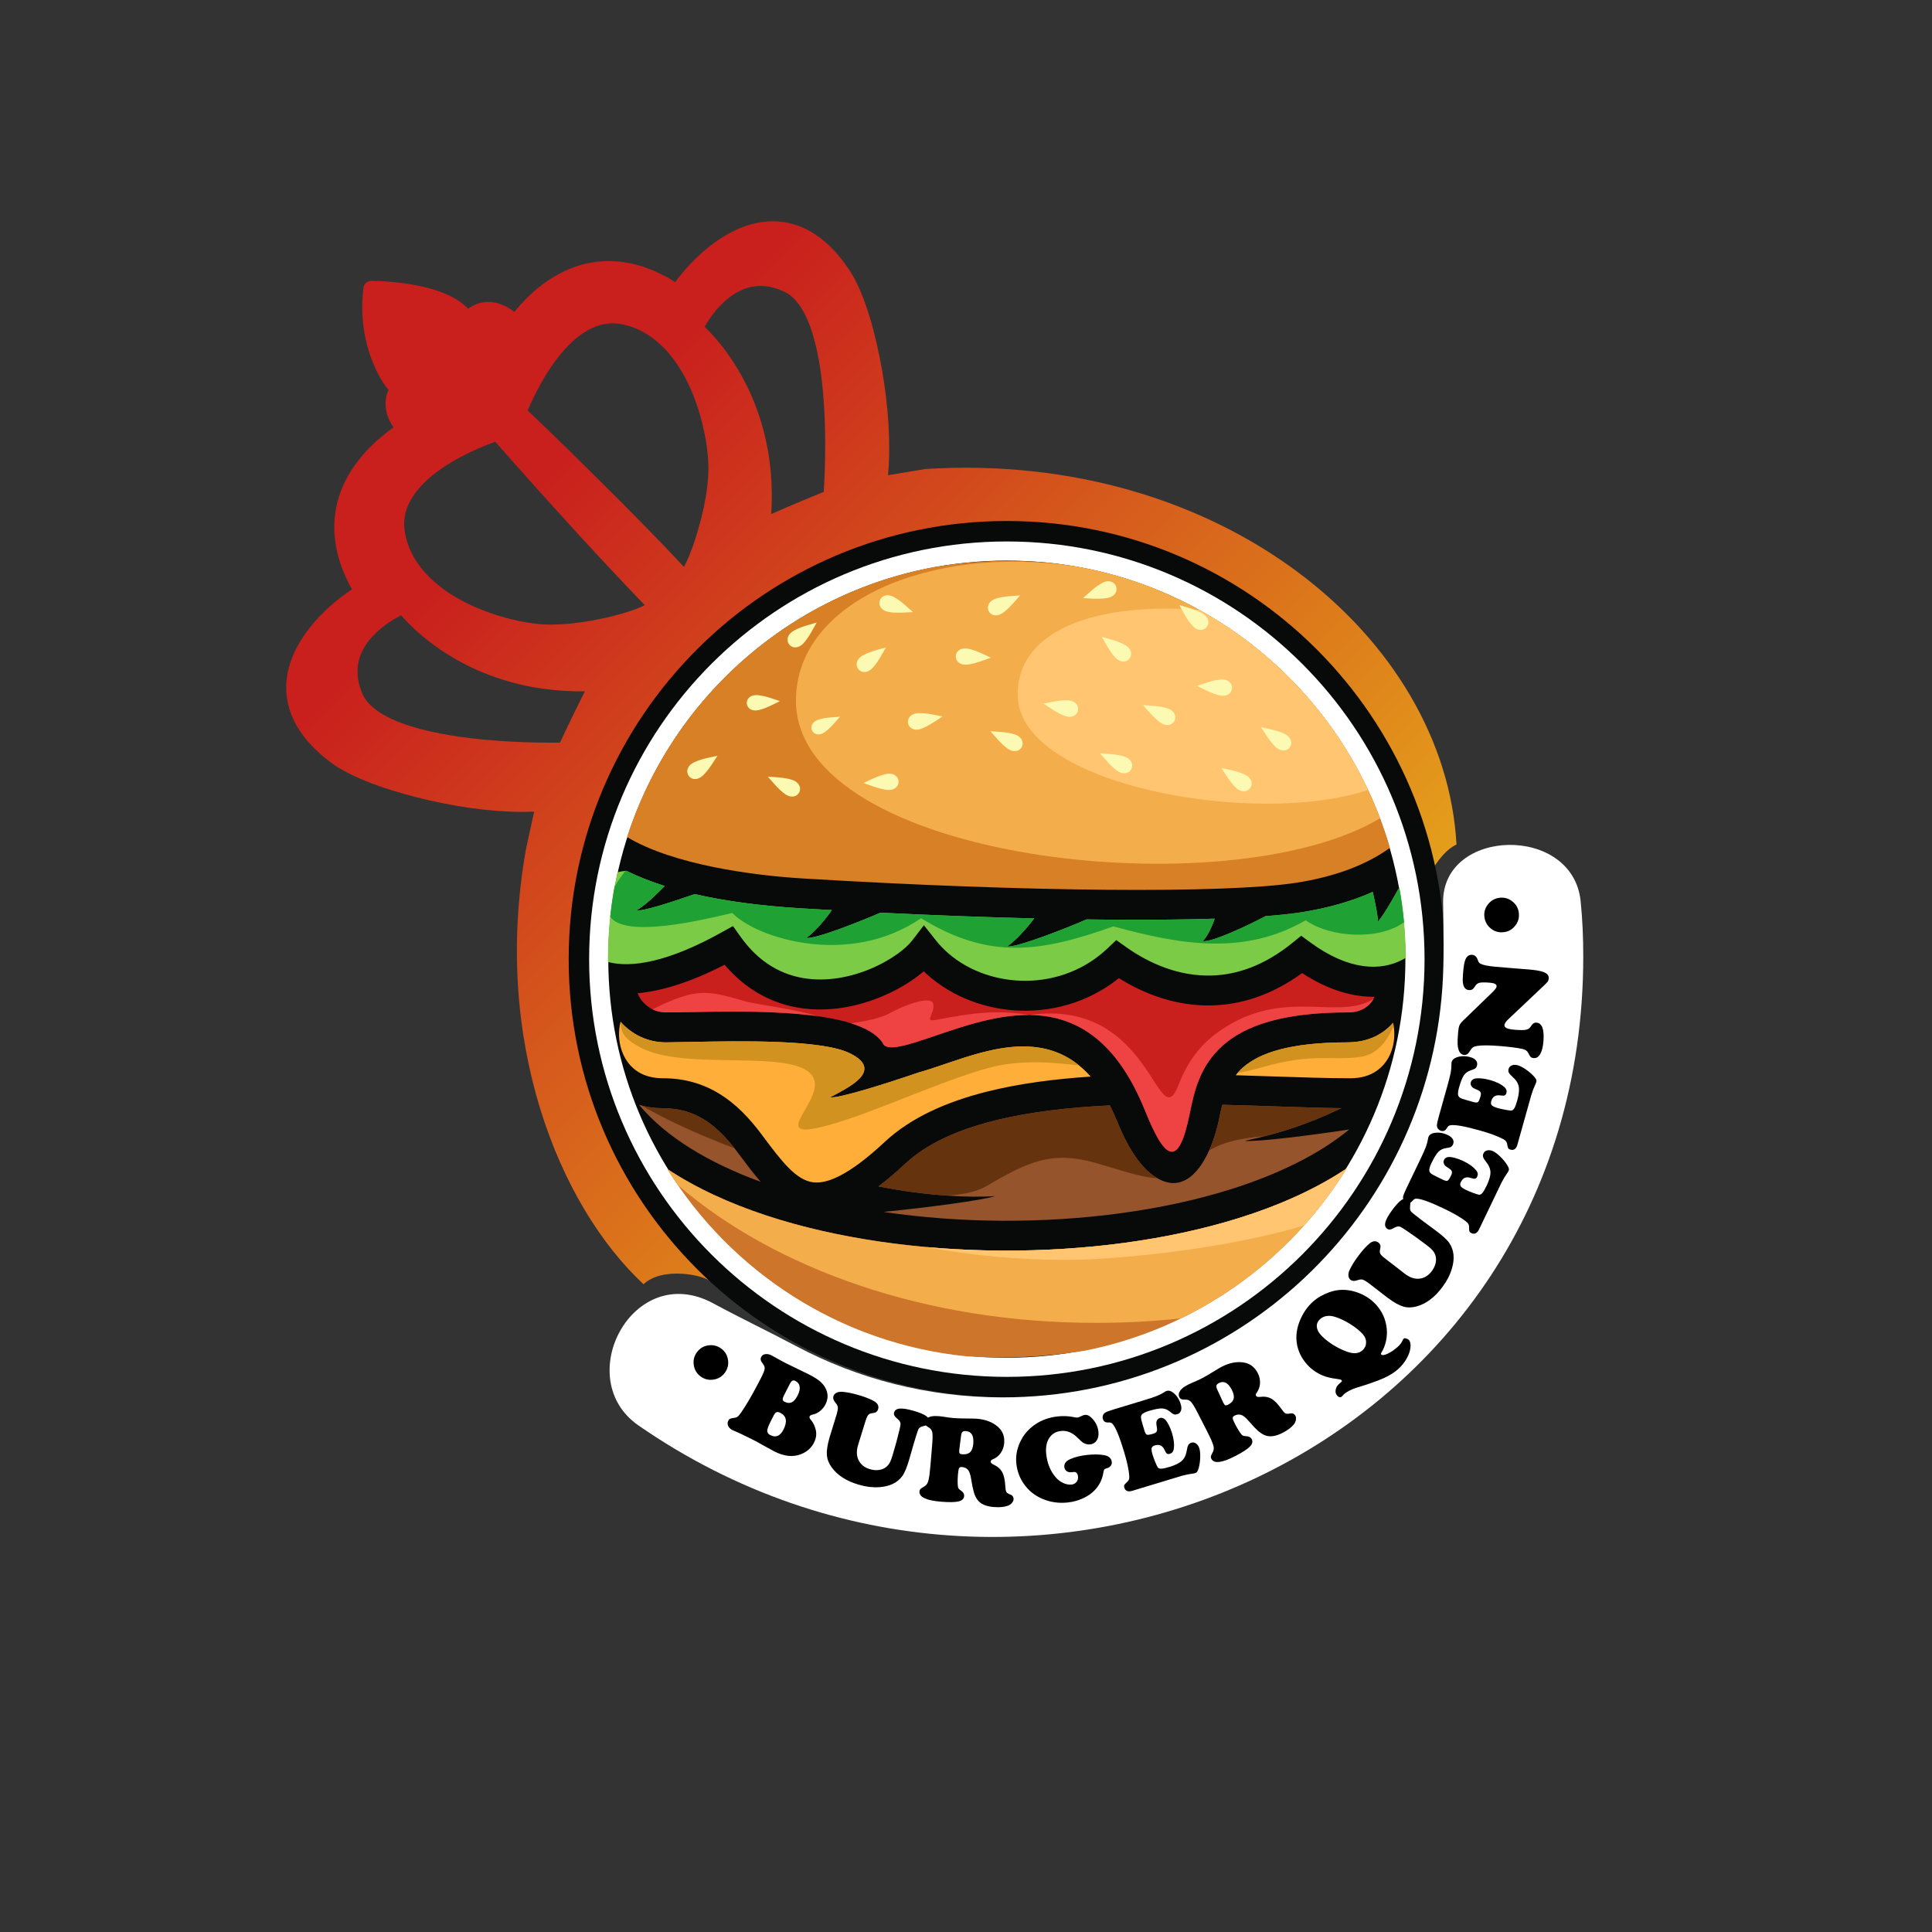 <?xml version="1.0" encoding="utf-8"?>
<!-- Generator: Adobe Illustrator 26.0.2, SVG Export Plug-In . SVG Version: 6.00 Build 0)  -->
<svg version="1.1" id="Layer_1" xmlns="http://www.w3.org/2000/svg" xmlns:xlink="http://www.w3.org/1999/xlink" x="0px" y="0px"
	 viewBox="0 0 3000 3000" style="enable-background:new 0 0 3000 3000;" xml:space="preserve">
<rect x="0" y="0" width="3000" height="3000" fill="#333333" stroke="none"/>
<style type="text/css">
	.st0{fill:url(#SVGID_1_);}
	.st1{fill:#080909;}
	.st2{fill-rule:evenodd;clip-rule:evenodd;fill:#FFFFFF;}
	.st3{fill:#7BCB46;}
	.st4{fill:#1FA134;}
	.st5{fill:#C91F1D;}
	.st6{fill:#EE4342;}
	.st7{fill:#FFAE39;}
	.st8{fill:#D29220;}
	.st9{fill:#CD752B;}
	.st10{fill:#F3AD4B;}
	.st11{fill:#FFC570;}
	.st12{fill:#95542C;}
	.st13{fill:#65330E;}
	.st14{fill:#D78026;}
	.st15{fill-rule:evenodd;clip-rule:evenodd;fill:#FCF9B2;}
</style>
<linearGradient id="SVGID_1_" gradientUnits="userSpaceOnUse" x1="1463.323" y1="2351.413" x2="693.131" y2="387.072" gradientTransform="matrix(0.916 -0.4 0.4 0.916 -217.618 424.063)">
	<stop  offset="0" style="stop-color:#F2DB19"/>
	<stop  offset="0" style="stop-color:#EBBD1A"/>
	<stop  offset="0.832" style="stop-color:#C91F1D"/>
</linearGradient>
<path class="st0" d="M1436.93,728.26l-0.03,0.03l-57.99,9.63c1.91-19.86,2.12-39.59,1.61-59.15c-0.77-27.91-3.47-55.54-7.51-82.95
	c-3.96-27.44-9.45-54.58-16.43-81.55c-3.45-13.49-7.43-26.92-12.13-40.28c-2.12-6.65-5.01-13.29-7.59-19.95
	c-1.2-3.33-2.92-6.67-4.4-10.01c-1.63-3.31-2.98-6.62-4.83-9.93l-5.74-10.02c-1.91-3.38-4.07-6.08-6.13-9.15l-6.25-8.93l-7.03-8.53
	c-4.45-5.84-10.02-11-15.19-16.38c-2.64-2.63-5.72-4.97-8.57-7.47l-4.37-3.65c-1.5-1.18-3.14-2.22-4.72-3.32
	c-12.4-9.09-27.03-16.09-42.51-19.79c-15.48-3.88-31.73-4.12-46.96-1.57c-15.34,2.48-29.65,7.75-42.82,14.35
	c-13.22,6.6-25.27,14.75-36.49,23.59c-11.16,8.91-21.47,18.61-31.01,28.9c-7.69,8.33-14.78,16.77-21.47,25.98l-3.87-2.42
	c-3.82-2.3-7.45-4.88-11.57-6.74c-8.11-3.94-16-8.35-24.71-11.22c-4.29-1.52-8.43-3.46-12.88-4.62L982,409.55
	c-2.19-0.63-4.51-0.99-6.8-1.31l-6.92-1.09l-6.89-1.06c-2.32-0.18-4.64-0.26-7.02-0.38l-7.02-0.33c-2.35-0.16-4.7-0.2-7.01,0.04
	l-14.13,0.96l-13.98,2.47c-4.65,0.8-9.09,2.39-13.7,3.58c-18.01,5.61-34.85,14.4-50.09,24.94c-15.33,10.51-28.76,23.15-40.94,36.59
	c-3,3.37-5.99,6.8-8.88,10.28c-2.72-2.07-5.61-4.09-8.64-5.91c-6.83-4.04-14.67-7.4-23.45-8.77c-8.72-1.49-18.31-0.5-26.72,2.73
	c-4.74,1.87-9.04,4.26-12.95,7.07c-10-10.57-21.69-17.09-32.99-22.2c-12.85-5.64-25.81-9.41-38.71-12.3
	c-12.9-2.89-25.81-4.9-38.7-6.32c-12.98-1.39-25.58-2.26-38.99-2.47l-0.74-0.02c-3.32-0.02-6.36,1.25-8.61,3.37
	c-2.28,2.14-3.73,5.11-3.86,8.48c-3.12,26.17-2.19,53.15,3.65,79.43c2.89,13.14,7.01,26.06,12.3,38.59
	c2.67,6.29,5.66,12.46,8.99,18.51c1.67,3,3.42,6.03,5.31,8.98c0.98,1.5,1.95,3.01,2.98,4.52l1.6,2.29c0.63,0.84,1.06,1.42,2.05,2.64
	l0.22,0.23c0.3,0.38,0.6,0.76,0.93,1.11c0.36,0.38,0.74,0.73,1.13,1.08c-0.67,1.45-1.31,2.94-1.84,4.48
	c-2.87,7.71-3.47,16.15-2.54,23.86c1.01,7.75,3.46,14.86,6.73,21.2c1.58,3.08,3.33,6,5.21,8.81c-5.13,3.67-10.19,7.55-15.1,11.57
	c-14.11,11.51-27.49,24.38-38.89,39.12c-11.48,14.66-21.29,31.04-27.87,48.85c-6.64,17.81-10.12,36.88-10.04,55.69
	c0.05,18.89,3.43,37.41,9.05,54.85c4.8,14.53,11.08,28.39,18.42,41.47c-9.46,6.15-18.21,12.83-26.88,20
	c-10.77,9.03-20.97,18.85-30.43,29.57c-9.38,10.75-18.13,22.34-25.39,35.22c-7.31,12.77-13.3,26.83-16.57,42.02
	c-3.35,15.1-3.91,31.37-0.81,47.06c3.01,15.67,9.31,30.5,17.65,43.46c8.22,13.07,18.35,24.36,29.13,34.42
	c2.67,2.55,5.47,4.88,8.23,7.34c2.85,2.27,5.65,4.6,8.53,6.84c2.97,2.16,5.63,4.28,8.88,6.51c3.22,2.25,6.48,4.25,9.71,6.17
	c12.93,7.66,25.94,13.47,39.03,18.83c13.08,5.36,26.27,10.02,39.59,14.17c26.58,8.3,53.44,15.08,80.62,20.5
	c13.56,2.71,27.25,5.09,40.97,7.15c13.76,1.92,27.61,3.42,41.48,4.53c19.56,1.48,39.25,2.28,59.16,1.32l-12.56,57.46l0,0.06
	c-53.35,297.74,51.13,554.22,182.42,676.36c29.57-28.17,95-13.77,102.92-4.59c4.45,5.16-39.75-44.24-39.36-43.99
	c-55.48-188.42-129.93-584.17-127.1-589.31c0.11-0.19,0.42-0.78,0.42-0.78c14.6-25.91,30.57-51.89,46.86-77.23
	c16.38-25.37,33.39-50.3,51.02-74.75c17.51-24.52,35.94-48.29,54.86-71.54c18.92-23.31,38.97-45.48,59.4-67.06l0.41-0.44
	c0.23-0.22,0.44-0.47,0.62-0.69c2.91-3.34,4.76-7.29,5.48-11.38c4.47-0.57,8.78-2.43,12.45-5.55l0.38-0.36
	c22.6-19.34,45.73-38.23,69.96-55.96c24.14-17.76,48.84-34.99,74.18-51.24c25.32-16.39,51.08-32.14,77.24-47.23
	c7.54-4.34,15.16-8.64,22.78-12.89l0.03-0.03c18.79-10.46,37.73-20.52,56.68-29.98c0,0,92.28,11.73,92.5,11.71
	c372.57-40,577.04,339.18,650.73,512.46c4.09-9.78,9.52-19.11,15.19-27.59c8.64-12.91,20-27.57,34.7-34.38
	C2243.8,989.01,1896.51,699.49,1436.93,728.26z M869.53,1153.11l-0.65,0.01l-8.03,0.07l-16.17-0.04
	c-10.75-0.07-21.52-0.34-32.29-0.73c-21.56-0.8-43.05-2.16-64.43-4.29c-21.41-2.1-42.68-4.99-63.64-9
	c-20.9-4.01-41.53-9.15-61.06-16.39c-19.29-7.34-38.06-16.88-50.75-30.65c-3.1-3.41-5.88-7.07-7.95-10.97
	c-1.93-3.63-3.77-8.62-5.3-13.18c-3.04-9.31-4.5-18.94-4.04-28.41c0.46-9.46,2.67-18.81,6.85-27.53
	c4.18-8.72,9.82-16.95,16.77-24.25c6.84-7.42,14.78-14.02,23.25-19.94c4.23-2.93,8.63-5.69,13.16-8.25c2.43-1.4,4.96-2.74,7.47-4
	c0.17,0.06,0.31,0.15,0.48,0.16c3.23,3.84,6.5,7.32,9.88,10.85c5.15,5.23,10.44,10.22,15.88,15.12
	c10.88,9.64,22.38,18.58,34.44,26.78c24.07,16.34,50.06,29.92,77.41,40.09c13.66,5.1,27.59,9.55,41.79,12.99
	c7.03,1.92,14.23,3.19,21.36,4.74c7.2,1.21,14.36,2.62,21.59,3.47c20.77,2.76,41.69,4,62.61,3.75
	C894.81,1099.93,882.04,1126.32,869.53,1153.11z M997.75,941.43c-4.37,2.02-9.17,3.95-14.1,5.67c-19.79,7-41.13,12.11-62.5,16.13
	c-21.37,4.03-43.14,6.4-64.57,6.68c-10.78,0.07-20.97-0.7-31.67-2.3c-10.65-1.54-21.28-3.66-31.75-6.24
	c-21-5.24-41.61-12.33-61.19-21.38c-19.61-9.02-38.19-20.17-54.37-33.86c-16.21-13.6-30.01-29.91-38.97-48.56
	c-4.57-9.3-7.73-19.21-9.63-29.37c-1.88-9.9-1.95-19.75,0.16-29.44c4.11-19.39,16.59-36.91,31.92-51.45
	c15.42-14.62,33.75-26.57,52.93-36.97c9.58-5.15,19.45-9.93,29.51-14.28c5.03-2.14,10.09-4.26,15.2-6.2l7.66-2.86l2.81-0.99
	l2.22,2.54l5.51,6.32l11.11,12.56l22.27,25.08c14.78,16.76,29.79,33.36,44.8,49.9l45.09,49.69c15.13,16.49,30.4,32.84,45.67,49.19
	c15.27,16.35,30.58,32.68,46.22,48.9c3.02,3.16,6.1,6.31,9.24,9.47C1000.19,940.29,998.98,940.88,997.75,941.43z M1099.7,738.77
	c-1.28,21.41-5.08,42.99-10.35,64.08c-2.65,10.53-5.58,20.99-8.81,31.3c-3.24,10.31-6.95,20.41-10.87,30.05
	c-1.99,4.79-4.12,9.43-6.32,13.71c-0.45,0.87-0.9,1.67-1.35,2.43c-2.75-2.98-5.46-5.93-8.18-8.82
	c-15.44-16.41-30.92-32.57-46.6-48.54c-15.68-15.97-31.31-31.99-47.13-47.82l-47.61-47.27c-15.86-15.75-31.75-31.52-47.9-46.99
	l-24.11-23.34l-12.13-11.6l-6.04-5.77l-2.92-2.76l1.41-3.36l3.32-7.53c2.25-4.98,4.64-9.93,7.12-14.85
	c4.95-9.78,10.29-19.37,15.94-28.7c11.43-18.57,24.42-36.25,39.88-50.89c15.37-14.57,33.59-26.04,53.2-29.07
	c9.78-1.6,19.61-1.05,29.41,1.29c10.05,2.43,19.78,6.11,28.82,11.09c18.19,9.92,33.75,24.52,46.57,41.36
	c12.85,16.87,23.04,36.02,31.06,56.01c8.04,20.02,14.1,40.97,18.27,62.2c2.06,10.62,3.66,21.33,4.64,32.03
	C1100.05,717.79,1100.31,728.01,1099.7,738.77z M1281.26,706.58c-0.13,10.8-0.43,21.55-0.87,32.31l-0.78,16.15l-0.5,8.01l-0.05,0.71
	c0.03-0.03,0.12-0.05,0.17-0.05c-0.09,0.08-0.12,0.22-0.18,0.33l0.01-0.28c-27.43,11.11-54.44,22.54-81.48,34.53
	c-0.04,0.25-0.04,0.54-0.05,0.76c-0.25-0.15-0.44-0.3-0.7-0.45c0.26-0.08,0.52-0.21,0.75-0.32c1.32-20.84,1.16-41.83-0.53-62.71
	c-0.52-7.28-1.57-14.54-2.37-21.77c-1.2-7.18-2.11-14.42-3.68-21.59c-2.68-14.32-6.45-28.45-10.85-42.37
	c-8.8-27.79-21.03-54.48-36.16-79.34c-7.56-12.43-15.94-24.37-25.01-35.77c-4.59-5.64-9.33-11.21-14.3-16.55
	c-3.43-3.71-6.82-7.19-10.6-10.68c1.41-2.54,2.94-5.13,4.48-7.52c2.8-4.4,5.77-8.62,8.93-12.75c6.32-8.15,13.33-15.73,21.07-22.19
	c7.66-6.55,16.16-11.79,25.04-15.52c8.94-3.73,18.41-5.48,27.88-5.48c9.47,0.01,19,2,28.17,5.48c4.48,1.78,9.36,3.8,12.9,5.98
	c3.79,2.22,7.27,5.21,10.55,8.46c13.12,13.36,21.7,32.6,28.02,52.26c6.26,19.82,10.39,40.71,13.32,61.79
	c2.93,21.14,4.72,42.52,5.76,64C1281.3,663.49,1281.55,685.06,1281.26,706.58z"/>
<path class="st1" d="M883.04,1489.39c0-375.76,304.62-680.38,680.38-680.38c375.76,0,680.38,304.62,680.38,680.38
	c0,375.76-304.62,680.38-680.38,680.38C1187.66,2169.77,883.04,1865.15,883.04,1489.39"/>
<path class="st2" d="M914.81,1489.39c0-358.21,290.4-648.61,648.61-648.61c358.21,0,648.61,290.4,648.61,648.61
	S1921.63,2138,1563.42,2138C1205.21,2138,914.81,1847.6,914.81,1489.39"/>
<path class="st1" d="M1563.42,870.51c-341.8,0-618.88,277.08-618.88,618.88c0,341.8,277.08,618.88,618.88,618.88
	c341.8,0,618.88-277.08,618.88-618.88C2182.3,1147.59,1905.22,870.51,1563.42,870.51"/>
<path class="st3" d="M972.45,1352.13c-4.74,0.42-9.27,1.19-13.6,2.25c-9.71,43.57-14.87,88.85-14.87,135.35
	c0,1.34,0.04,2.68,0.05,4.02c36.26,9.72,93.53,0.18,175.99-45.68l18.11-10.07l12.07,16.89c10.88,15.22,22.66,27.35,35,36.83
	c34.31,26.36,73.84,32.46,110.69,27.83c38.1-4.78,73.24-20.79,97.41-38.07c10.24-7.32,18.18-14.64,23.16-21.12l18.16-23.65
	l18.46,23.29c2.72,3.44,5.55,6.7,8.45,9.77c29.24,30.93,71.48,49.42,116.06,52.69c44.78,3.28,91.66-8.84,129.87-39.16
	c4.19-3.33,8.24-6.83,12.11-10.49l13.79-13.04l15.56,11.04c36.33,25.76,82.13,45.31,131.93,44.02
	c39.61-1.02,82.34-15.37,125.72-50.52l13.94-11.29l14.42,10.57c59.71,43.73,109.57,44.77,143.74,26.14c1.41-0.77,2.8-1.58,4.17-2.41
	c-0.14-37.35-3.59-73.92-10.06-109.43c-11.29,20.79-25.6,44.98-33.23,53.31c0.5-7.14-4.05-28.94-8.02-46.25
	c-32.12,14.39-69.67,25.33-112.63,31.91c-14.56,2.23-32.58,4.13-53.71,5.71c-26.28,13.97-83.03,40.91-97.74,38.82
	c6.99-6.74,13.96-20.95,18.65-34.86c-48.29,1.52-105.07,2.02-168.53,1.47c-9.96-0.09-20.09-0.19-30.38-0.33
	c-28.65,12.58-108.4,44.11-123.21,41.86c12.31-8.14,29.74-27.17,41.84-43.41c-74.07-1.8-154.32-4.76-238.59-8.92
	c-31.86,13.85-101.24,41.31-115.2,39.21c11.87-8.11,28.3-27.01,39.63-43.19c-16.02-0.9-32.16-1.84-48.4-2.82
	c-63.61-3.85-118.22-11.43-164.47-22.05c-37.43,13.07-81.32,27.02-90.89,25.49c13.04-7.21,29.65-23.19,44.25-38.09
	C1009.82,1368.69,989.94,1360.79,972.45,1352.13"/>
<path class="st4" d="M972.45,1352.13l-1.36,0.13c-7.03,9.03-12.55,17.16-16.8,24.53c-2.83,15.38-5.1,30.96-6.78,46.72
	c23.35,33.02,136.72,6.69,189.6-5.85c36.76,38.44,180.15,85.36,293.16,8.14c106.09,65.14,185.31,52.95,298.6,12.67
	c102.55,28.01,202.45,46.16,298.59-9.5c38.12,27.28,114.77,31.32,152.73,3c-1.69-18.27-4.15-36.31-7.39-54.09
	c-11.29,20.79-25.6,44.98-33.23,53.31c0.5-7.14-4.05-28.94-8.02-46.25c-32.12,14.39-69.67,25.33-112.63,31.9
	c-14.56,2.23-32.58,4.13-53.71,5.71c-26.28,13.97-83.03,40.91-97.74,38.82c6.99-6.74,13.96-20.95,18.65-34.86
	c-48.29,1.52-105.07,2.02-168.53,1.47c-9.96-0.09-20.09-0.19-30.38-0.33c-28.65,12.58-108.4,44.11-123.21,41.86
	c12.31-8.14,29.74-27.17,41.84-43.41c-74.07-1.8-154.32-4.76-238.59-8.92c-31.86,13.85-101.24,41.31-115.2,39.21
	c11.87-8.11,28.3-27.01,39.63-43.19c-16.02-0.9-32.16-1.84-48.4-2.82c-63.61-3.85-118.22-11.43-164.47-22.05
	c-37.43,13.07-81.32,27.02-90.89,25.49c13.04-7.21,29.65-23.19,44.25-38.09C1009.82,1368.69,989.94,1360.79,972.45,1352.13"/>
<path class="st5" d="M990.14,1542.33c2.38,6.02,5.98,11.43,10.48,15.94c8.51,8.5,20.27,13.77,33.2,13.77c14.51,0,25.4-0.22,38-0.46
	c94.09-1.86,261.03-5.16,297.89,46.49l1.64,2.73c6.67,12.77,40.58,1.24,82.97-13.17c103.14-35.07,243.22-82.69,323.72,117.08
	c30.18,74.89,51.55,92.69,69.35,4.64c7.26-35.98,16.03-74.72,51.78-106.27c34.07-30.07,91.44-51.03,193.84-51.03
	c2.52,0,0.37,0.1,1.85,0.06c15.13-0.42,26.23-6.15,33.41-14.54c2.53-2.95,4.62-6.26,6.29-9.81c-33.62,0.52-71.7-10.08-112.64-36.74
	c-47.59,34.55-95.11,49.02-139.96,50.18c-54.19,1.4-103.78-16.77-144.58-42.34l-1,0.8c-47.91,38.01-106.38,53.23-162.04,49.16
	c-52.66-3.86-103.08-25.04-140-60.58c-4.33,3.73-9.06,7.44-14.13,11.07c-29.48,21.09-72.31,40.6-118.67,46.43
	c-47.62,5.97-99.08-2.21-144.5-37.1c-11.13-8.55-21.85-18.69-31.99-30.61C1071.95,1525.47,1027.13,1538.92,990.14,1542.33"/>
<path class="st6" d="M1013.25,1567.29c6.22,3.05,13.21,4.76,20.57,4.76c14.51,0,25.4-0.22,38-0.46
	c54.33-1.07,132.95-2.63,196.79,6.2c-33.35-11.1-91.95-17.33-113.38-23.49c-36.19-10.41-60.17-18.09-94.1-7.24
	C1041.64,1553.28,1024.4,1561.46,1013.25,1567.29 M1599.35,1576.09c67.02,0.99,132.61,34.27,178.69,148.61
	c30.18,74.89,51.55,92.69,69.35,4.64c7.26-35.98,16.03-74.72,51.78-106.27c34.07-30.07,91.44-51.03,193.84-51.03
	c2.52,0,0.37,0.1,1.85,0.06c15.13-0.42,26.23-6.15,33.41-14.54c1.73-2.02,3.26-4.21,4.59-6.54
	c-53.22,33.57-133.37-15.2-227.49,42.37c-32.56,19.92-57.26,44.9-75.02,90.5c-33.45,85.92-39.61-134.75-231.68-107.91
	c-52.77-8.19-87.34-3.33-145.3,7.71c-19,3.62-2.26-8.6-4.07-23.98c-1.81-15.38-44.79,0.9-68.76,14.03
	c-14.39,7.87-40.49,12.65-59.08,15.21c22.01,6.91,39.12,16.33,48.26,29.12l1.64,2.73c6.67,12.77,40.58,1.24,82.97-13.17
	c44.11-15,94.98-32.28,145.05-31.53L1599.35,1576.09z"/>
<path class="st7" d="M963.57,1586.56c-1.73,6.92-2.51,14.14-2.32,21.36c0.29,11.43,3.04,22.79,8.25,32.85
	c4.97,9.59,12.2,17.91,21.66,23.78c9.82,6.09,22.43,9.74,37.9,9.74c34.18,0,62.89,8.67,88.31,24.31
	c24.56,15.11,45.49,36.51,65.06,62.7l2.14,2.86c28.23,37.79,51.42,68.84,78.61,71.78c11.29,1.22,24.75-1.83,41.51-10.51
	c19.2-9.94,41.87-26.86,69.27-52.4c40.23-37.49,95.49-62.14,158.84-78.02c49.57-12.43,104.37-19.53,160.81-23.3
	c-65.51-74.12-155.03-43.69-224.4-20.11c-15.35,5.22-29.95,10.18-43.63,14.02c-47.5,16.33-123.44,40.37-136.51,38.29
	c24.27-13.41,86.37-40.49,30.69-68.31c-43.44-21.71-171.29-19.19-247.06-17.69c-17.6,0.34-32.99,0.65-38.91,0.65
	C1006.78,1618.58,981.29,1606.79,963.57,1586.56 M1918.77,1669.62c21.48,0.6,42.22,1.3,62.24,1.98c41.6,1.4,80.02,2.69,116.21,2.69
	c16.38,0,29.6-4.16,39.74-11c9.25-6.25,16.19-14.77,20.82-24.42c4.87-10.15,7.3-21.59,7.3-33.08c0-5.93-0.65-11.85-1.95-17.59
	c-15.21,17.52-37.59,29.43-66.98,30.24c-3.12,0.08-2.27,0.12-3.12,0.12c-89.36,0-136.95,16.11-163.13,39.21
	C1925.69,1661.49,1922.01,1665.45,1918.77,1669.62z"/>
<path class="st8" d="M963.71,1586.71c-0.16,21.45,11.97,29.13,29.59,39.11c69.64,39.43,245.07-0.13,269.64,47.45
	c20.32,39.35-96.26,114.73,57.86,63.17c65.54-21.92,180.16-73.9,237.17-83.21c38.54-6.3,77.54-3.77,117.72,1.22
	c-63.28-51.49-143.24-24.33-206.47-2.83c-15.35,5.22-29.95,10.18-43.63,14.02c-47.5,16.33-123.44,40.37-136.51,38.29
	c26.02-14.38,87.24-43.15,28.13-69.52c-45.71-20.4-170.17-17.95-244.49-16.48c-17.6,0.34-32.99,0.65-38.91,0.65
	C1006.85,1618.58,981.42,1606.85,963.71,1586.71 M2164.03,1592.88c-0.26-1.57-0.56-3.13-0.91-4.67
	c-15.21,17.52-37.59,29.43-66.98,30.24c-3.12,0.08-2.27,0.12-3.12,0.12c-89.36,0-136.95,16.11-163.13,39.21
	c-3.02,2.67-5.77,5.46-8.28,8.38c12.35-2.22,24.88-5.09,37.59-8.73c80.53-23.07,107.68-9.95,153.37-16.29
	C2140.91,1637.22,2156.37,1611.69,2164.03,1592.88z"/>
<path class="st9" d="M2091.02,1814.44c-47.22,31.59-104.28,57.27-167.62,77.06c-109.76,34.29-238.95,51.1-367.68,50.43
	c-128.84-0.67-257.34-18.84-365.59-54.48c-57.78-19.03-109.99-43.09-153.8-72.22c98.81,159.67,268.1,271.11,464.47,290.83
	c59.21,4.27,120.52,1.27,182.84-8.56C1855.63,2063.66,2002.06,1958.68,2091.02,1814.44"/>
<path class="st10" d="M2091.02,1814.44c-47.22,31.59-104.28,57.27-167.62,77.06c-109.76,34.29-238.95,51.1-367.68,50.43
	c-128.84-0.67-257.34-18.84-365.59-54.48c-57.78-19.03-109.99-43.09-153.8-72.21c5.26,8.49,10.71,16.85,16.36,25.06
	c151.12,130.24,385.09,213.83,647.74,213.83c41.05,0,86.83-1.8,133.58-7.02C1940.19,1995.45,2029.4,1914.36,2091.02,1814.44"/>
<path class="st11" d="M2091.02,1814.44c-47.22,31.59-104.28,57.27-167.62,77.06c-109.76,34.29-238.95,51.1-367.68,50.43
	c-39.34-0.2-78.65-2.04-117.36-5.51c69.64,13,142.94,19.98,218.64,19.98c64.23,0,234.51-13.75,367.86-53.42
	C2049.44,1875.55,2071.6,1845.93,2091.02,1814.44"/>
<path class="st12" d="M2133.38,1716.34l0.67-0.79l-0.84,0.25L2133.38,1716.34z M1371.72,1881.85
	c59.67,8.82,121.88,13.4,184.19,13.73c123.98,0.65,248.26-15.49,353.68-48.42c73.75-23.04,137.95-54.18,185.56-93.34
	c-56.28,8.74-144.42,19.73-162.09,17.66c52.18-11.08,97.13-25.43,149.76-50.73c-29.63-0.32-65.19-1.51-103.26-2.79
	c-26.31-0.89-53.85-1.82-81.6-2.49c-2,7.67-3.6,15.39-5.13,22.97c-10.7,52.92-47.24,133.42-107.91,82.35
	c-18.07-15.21-35.49-42.91-49.96-78.81c-3.69-9.15-7.56-17.62-11.57-25.5c-63.12,3.05-124.72,9.95-179.3,23.63
	c-56.21,14.09-104.55,35.31-138.48,66.94c-14.84,13.84-28.64,25.5-41.54,35.21c74.3,14.83,145.18,17.97,181.16,14.93
	C1527.2,1863.76,1435.43,1875.53,1371.72,1881.85z M992.26,1715.52c42.02,50.33,108.48,90.23,188.91,119.59
	c-11.22-12.82-22.18-27.51-33.85-43.13l-2.14-2.86c-16.23-21.72-33.1-39.17-52.15-50.89c-18.2-11.2-38.97-17.4-63.96-17.4
	C1015.69,1720.82,1003.41,1718.94,992.26,1715.52z"/>
<path class="st13" d="M2133.38,1716.34l0.67-0.79l-0.84,0.25L2133.38,1716.34z M1877.46,1786.62c23.33-14.6,53.74-19.66,87.12-22.5
	c39.54-10.12,76.47-23.3,118.23-43.38c-29.63-0.32-65.19-1.51-103.26-2.79c-26.31-0.89-53.85-1.82-81.6-2.49
	c-2,7.67-3.6,15.39-5.13,22.97C1889.79,1753.48,1884.65,1770.77,1877.46,1786.62z M1468.74,1856.39
	c26.14-1.08,47.93-5.73,63.41-14.85c66.05-38.91,102.24-54.29,167.39-36.19c36.13,10.03,69.19,22.57,97.65,24.19
	c-3.98-2.33-8.07-5.22-12.28-8.76c-18.07-15.21-35.49-42.91-49.96-78.81c-3.69-9.15-7.56-17.62-11.57-25.5
	c-63.12,3.05-124.72,9.95-179.3,23.63c-56.21,14.09-104.55,35.31-138.48,66.94c-14.84,13.84-28.64,25.5-41.54,35.21
	C1401.11,1849.64,1437.3,1854.13,1468.74,1856.39z M1140.6,1783.14c-14.84-18.95-30.31-34.28-47.58-44.91
	c-18.2-11.2-38.97-17.4-63.96-17.4c-11.62,0-22.42-1.42-32.37-4.04C1032.55,1737.94,1083.67,1761.48,1140.6,1783.14z"/>
<path class="st14" d="M1246.01,1364.04c176.19,10.66,339.27,16.46,471.94,17.61c135.68,1.17,239.94-2.5,294.07-10.78
	c62.35-9.54,111.11-28.81,146.28-54.38c-68.52-235.68-273.27-413.32-523.35-442.08c-60.75-6.24-122.38-4.33-182.63,5.82
	c-226.1,40.95-409.43,204.63-478.61,419.53C1045.78,1343.13,1170.38,1359.46,1246.01,1364.04"/>
<path class="st10" d="M1235.93,1087.65c-0.49,249.51,671.89,323.87,907.06,183.01c-76.33-201.81-255.01-353.32-472.72-391.17
	C1446.26,845.34,1236.23,932.93,1235.93,1087.65"/>
<path class="st11" d="M1862.42,947.12c-147.36-11.68-282.18,24.61-282.18,131.68c0,141.99,373.47,205.99,544.07,147.75
	C2068.62,1108.09,1976.53,1010.13,1862.42,947.12"/>
<path class="st15" d="M1995.04,1139.68c-11.45-5.91-29.37-8.67-37-10.49c5.05,7.43,13.58,22.23,22.63,30.62
	C1998.9,1176.71,2016.82,1150.93,1995.04,1139.68 M1077.14,1184.02c11.45-5.91,29.37-8.67,37-10.49
	c-5.04,7.43-13.58,22.23-22.63,30.63C1073.28,1221.05,1055.36,1195.26,1077.14,1184.02z M1231.92,979.75
	c11.02-6.69,28.7-10.67,36.19-13.02c-4.52,7.76-12.01,23.12-20.46,32.12C1230.63,1016.95,1210.97,992.47,1231.92,979.75z
	 M1175.93,1079.36c12.18,0.74,28.08,7.16,35.17,9.36c-7.7,3.6-21.8,11.52-33.22,13.97
	C1154.89,1107.6,1152.78,1077.97,1175.93,1079.36z M1339.37,1017.99c11.08-6.59,28.8-10.42,36.3-12.7
	c-4.59,7.72-12.21,23.01-20.75,31.93C1337.74,1055.18,1318.3,1030.52,1339.37,1017.99z M1270.55,1117.5
	c10.78-3.73,26.83-3.88,33.74-4.51c-5.36,5.87-14.71,17.76-23.7,23.97C1262.49,1149.45,1250.05,1124.59,1270.55,1117.5z
	 M1425.41,1107.4c12.86-0.86,30.4,3.73,38.12,5.09c-7.58,4.81-21.3,15-32.95,19.1C1407.14,1139.84,1400.96,1109.05,1425.41,1107.4z
	 M1545.92,929.67c12.18-4.21,30.31-4.38,38.12-5.09c-6.05,6.63-16.62,20.07-26.78,27.08
	C1536.81,965.76,1522.76,937.68,1545.92,929.67z M1502.81,1007.25c12.7,2.22,28.64,10.85,35.81,14.01
	c-8.51,2.87-24.26,9.5-36.54,10.72C1477.35,1034.41,1478.66,1003.03,1502.81,1007.25z M1387.43,926.73
	c11.51,5.79,24.28,18.66,30.24,23.76c-8.98,0.29-25.97,2.09-38.08-0.3C1355.21,945.38,1365.53,915.72,1387.43,926.73z
	 M1867.39,952.61c-11.02-6.68-28.7-10.67-36.19-13.02c4.52,7.76,12.01,23.12,20.47,32.11
	C1868.69,989.81,1888.35,965.32,1867.39,952.61z M1895.87,1055.16c-12.86,0.78-29.68,7.56-37.16,9.89
	c8.13,3.81,23.03,12.18,35.1,14.76C1918.11,1085,1920.34,1053.68,1895.87,1055.16z M1747.29,1001.7
	c-11.08-6.59-28.8-10.42-36.3-12.7c4.59,7.72,12.21,23.01,20.75,31.93C1748.91,1038.89,1768.36,1014.23,1747.29,1001.7z
	 M1813.08,1100.02c-12.18-4.21-30.31-4.38-38.11-5.1c6.06,6.63,16.61,20.07,26.77,27.08
	C1822.19,1136.11,1836.25,1108.03,1813.08,1100.02z M1658.53,1087.49c-12.86-0.86-30.39,3.73-38.12,5.09
	c7.58,4.81,21.3,15,32.95,19.1C1676.8,1119.93,1682.99,1089.14,1658.53,1087.49z M1576.02,1140.49c-12.18-4.21-30.31-4.38-38.12-5.1
	c6.05,6.63,16.61,20.07,26.77,27.08C1585.13,1176.58,1599.18,1148.5,1576.02,1140.49z M1376.64,1201.79
	c-12.7,2.22-28.64,10.85-35.81,14.01c8.51,2.87,24.25,9.51,36.54,10.71C1402.1,1228.94,1400.79,1197.57,1376.64,1201.79z
	 M1711.9,905.02c-11.51,5.79-24.28,18.66-30.24,23.76c8.98,0.29,25.97,2.09,38.08-0.3C1744.11,923.66,1733.8,894,1711.9,905.02z
	 M1746.12,1174.88c-12.18-4.21-30.31-4.38-38.11-5.1c6.05,6.63,16.61,20.07,26.77,27.08
	C1755.23,1210.97,1769.29,1182.89,1746.12,1174.88z M1933.51,1203.02c-11.45-5.91-29.37-8.67-37-10.49
	c5.04,7.43,13.57,22.23,22.63,30.62C1937.37,1240.05,1955.29,1214.26,1933.51,1203.02z M1230.38,1211.07
	c-12.18-4.21-30.31-4.38-38.12-5.1c6.05,6.63,16.61,20.07,26.77,27.08C1239.49,1247.16,1253.55,1219.08,1230.38,1211.07z"/>
<path class="st2" d="M1236.22,2090.22c95.65,50.83,204.78,79.64,320.65,79.64c361.9,0,658.21-280.87,682.84-636.52
	c3.01-43.54,1.64-88.14,1.14-132.14c-1.31-116.01,201.18-121.24,213.53-2.11c2.94,28.37,4.09,57.17,4.09,86.28
	c0,766.88-861.8,1147.26-1467.06,728.06c-105.03-72.75-8.74-256.87,115.82-189.73C1153.8,2048.8,1190.43,2065.88,1236.22,2090.22"/>
<g>
	<path d="M1120.34,2094.38c5.7,4.29,9.07,10.11,10.11,17.45c1.09,7.38-0.61,14.04-5.09,20c-4.48,5.96-10.42,9.43-17.81,10.43
		c-7.29,1.08-13.91-0.63-19.86-5.11c-5.96-4.48-9.43-10.37-10.41-17.67c-1.09-7.38,0.59-14.02,5.03-19.92
		c4.59-6.1,10.55-9.61,17.86-10.5C1107.57,2088.05,1114.29,2089.83,1120.34,2094.38z"/>
	<path d="M1173.63,2237.9l-11.35-5.69c-7.99-3.94-13.87-6.73-17.64-8.38c-3.41-1.39-5.81-2.44-7.22-3.16
		c-3.43-1.75-5.71-4.02-6.85-6.79c-1.08-2.75-1-5.33,0.24-7.75c0.8-1.57,1.8-2.62,2.99-3.15c1.19-0.53,3.68-1.03,7.47-1.5
		c2.21-0.29,4.23-1.47,6.07-3.55c1.84-2.07,5.14-6.86,9.89-14.36c7.33-11.71,15.58-26.54,24.75-44.48
		c3.36-6.58,5.16-11.17,5.4-13.79c0.23-2.61-0.89-5.44-3.38-8.48c-2.91-3.47-3.58-6.72-2.03-9.76c1.26-2.47,3.41-3.93,6.44-4.37
		c3.02-0.44,6.28,0.23,9.77,2.01c1.91,0.98,4.31,2.31,7.21,4c4.83,2.75,10.12,5.6,15.85,8.53c4.22,2.16,12.6,6.23,25.14,12.21
		c3.94,1.87,7.48,3.61,10.63,5.22c7.48,3.82,13.2,7.51,17.17,11.06c3.96,3.55,6.9,7.62,8.81,12.21c3.12,7.48,2.69,15.13-1.3,22.95
		c-1.98,3.88-4.73,7.25-8.24,10.09c-3.51,2.85-7.21,4.67-11.08,5.45c-2.77,0.57-4.49,1.5-5.15,2.79c-0.72,1.41-0.14,3.19,1.73,5.35
		c3.66,4.21,6.26,9.47,7.78,15.79c1.55,6.54,0.58,13.24-2.93,20.1c-4.14,8.1-10.87,13.98-20.19,17.66
		c-12.33,4.83-26.14,3.34-41.44-4.47c-2.08-1.06-7.13-3.82-15.14-8.27C1179.75,2241.31,1175.28,2238.81,1173.63,2237.9z
		 M1201.39,2197.94l-4.1,8.01c-3.76,7.37-5.73,12.53-5.9,15.5c-0.17,2.96,1.38,5.28,4.64,6.95c8.55,4.37,15.38,1.55,20.49-8.46
		c6.38-12.48,4.79-21.17-4.77-26.05c-2.47-1.26-4.46-1.61-5.96-1.03C1204.29,2193.43,1202.83,2195.12,1201.39,2197.94z
		 M1226.22,2149.35l-8.88,17.38c-1.41,2.76-2.05,4.88-1.92,6.36s1.06,2.67,2.81,3.56c4.16,2.13,7.88,2.42,11.15,0.86
		c3.28-1.55,6.31-5.05,9.1-10.51c2.7-5.29,3.78-9.89,3.24-13.83c-0.54-3.93-2.67-6.84-6.38-8.74c-1.97-1.01-3.61-1.15-4.93-0.45
		C1229.08,2144.69,1227.68,2146.48,1226.22,2149.35z"/>
	<path d="M1418.79,2241.95l-6.36,22.22c-3.84,13.42-7.56,22.63-11.17,27.64c-7.68,10.54-19.6,16.36-35.74,17.46
		c-9.8,0.74-20.29-0.49-31.46-3.69c-19.49-5.58-33.76-14.69-42.82-27.33c-4.4-6.19-6.84-12.6-7.3-19.23
		c-0.47-6.64,0.93-15.63,4.18-26.98c1.27-4.43,3.51-11.67,6.71-21.73c2.23-7.11,3.68-11.82,4.34-14.13
		c1.44-5.04,2.06-8.64,1.86-10.8c-0.2-2.16-1.34-4.46-3.4-6.88c-3.26-3.76-4.43-7.25-3.51-10.46c0.68-2.37,2.29-4.17,4.85-5.41
		c2.56-1.24,5.6-1.71,9.13-1.43c7.06,0.58,15.15,2.17,24.25,4.78c10.02,2.87,18.12,6.01,24.3,9.42c6.08,3.32,8.38,7.56,6.9,12.72
		c-0.73,2.55-2.25,4.31-4.57,5.29c-0.53,0.24-2.62,0.66-6.27,1.26c-2.19,0.29-3.95,1.46-5.29,3.51c-1.34,2.05-2.75,5.65-4.23,10.81
		c-1.51,5.28-5.02,16.63-10.53,34.03c-3.29,10.36-2.75,19.12,1.64,26.29c3.57,5.88,9.18,9.92,16.83,12.11
		c4.86,1.39,9.51,1.76,13.97,1.09c4.46-0.66,8.16-2.24,11.11-4.75c2.32-1.9,4.2-4.22,5.64-6.96c1.44-2.74,2.88-6.63,4.33-11.67
		l5.74-20.03c4.09-15.45,6.23-24.57,6.41-27.38c0.18-2.8-1.18-5.45-4.09-7.92c-2.76-2.3-4.55-4.19-5.37-5.68
		c-0.82-1.48-0.99-3.07-0.5-4.78c1.04-3.64,3.97-5.68,8.79-6.1c4.82-0.43,12.02,0.73,21.62,3.48c9.41,2.7,15.99,5.46,19.74,8.31
		c3.75,2.85,5.11,6.06,4.09,9.64c-0.5,1.76-1.24,2.96-2.21,3.6c-0.97,0.64-3.26,1.4-6.86,2.27c-3.74,0.9-6.14,2.33-7.19,4.3
		C1425.29,2220.81,1422.77,2228.51,1418.79,2241.95z"/>
	<path d="M1494.01,2277.98c-2.39-0.19-3.98,0.41-4.75,1.81c-0.78,1.4-1.37,4.74-1.79,10.03c-0.63,8-0.62,14.27,0.03,18.82
		c0.21,1.29,0.61,2.3,1.19,3.04c0.57,0.74,1.7,1.69,3.39,2.83c3.61,2.38,5.28,5.27,5.02,8.66c-0.33,4.16-3.19,6.89-8.58,8.21
		c-5.39,1.31-14.36,1.48-26.88,0.48c-23.29-1.84-34.59-7.17-33.89-15.99c0.12-1.51,0.56-2.7,1.33-3.55
		c0.76-0.86,2.44-2.01,5.02-3.45c2.91-1.61,4.96-3.61,6.13-6.02c1.17-2.41,2.19-6.65,3.05-12.73c0.67-4.45,2.1-20.45,4.28-48.03
		c0.69-8.75,0.72-14.73,0.09-17.95c-0.63-3.22-2.34-5.66-5.12-7.34c-2.67-1.54-4.43-2.9-5.28-4.08c-0.86-1.17-1.22-2.65-1.08-4.41
		c0.18-2.33,1.24-4.29,3.17-5.88c1.93-1.59,4.53-2.67,7.81-3.23c2.76-0.48,6.5-0.53,11.23-0.16c2.08,0.16,7.25,0.89,15.51,2.18
		c1.56,0.25,4.05,0.51,7.45,0.78c5.67,0.45,13.25,0.67,22.75,0.66c6.01,0.03,10.22,0.14,12.61,0.33
		c13.47,1.07,24.36,5.19,32.66,12.37c7.47,6.48,10.79,14.92,9.97,25.31c-0.46,5.79-2.26,10.96-5.41,15.49
		c-3.15,4.54-7.24,7.81-12.28,9.81c-2.1,0.85-3.2,1.96-3.31,3.35c-0.14,1.83,1.28,3.43,4.28,4.8c6.42,2.92,10.98,6.92,13.68,12.01
		c2.7,5.09,4.32,12.7,4.85,22.81c0.24,4.2,0.84,6.96,1.82,8.27c0.97,1.31,3.36,2.69,7.18,4.13c1.16,0.47,2.11,1.35,2.83,2.65
		c0.72,1.29,1.02,2.7,0.9,4.21c-0.15,1.95-1.07,3.86-2.73,5.72c-1.67,1.86-3.74,3.27-6.23,4.21c-5.48,2.04-12.82,2.69-22.01,1.96
		c-12.28-0.97-20.8-4.91-25.58-11.81c-2.16-3.08-3.9-6.9-5.22-11.44c-1.32-4.54-2.74-11.56-4.27-21.05
		c-0.98-6.1-2.48-10.46-4.52-13.09C1501.24,2280.07,1498.15,2278.5,1494.01,2277.98z M1492.34,2229.38l-2.78,21.92
		c-0.01,0.19-0.04,0.47-0.07,0.85c-0.18,2.27,0.03,3.8,0.63,4.61c0.6,0.81,1.91,1.29,3.92,1.45c5.54,0.44,9.68-0.67,12.43-3.34
		c2.74-2.66,4.37-7.15,4.87-13.44c0.96-12.15-2.87-18.57-11.49-19.25c-2.46-0.19-4.23,0.24-5.33,1.29
		C1493.42,2224.53,1492.7,2226.5,1492.34,2229.38z"/>
	<path d="M1642.62,2199.39c8.22-0.9,16.1-0.59,23.64,0.93c3.38,0.71,5.67,1,6.86,0.87c1.25-0.14,3.81-1.15,7.67-3.04
		c1.27-0.58,2.59-0.95,3.98-1.11c3.51-0.39,7.1,1.32,10.76,5.11c5.88,6.09,9.25,13.08,10.12,21c0.59,5.4-0.29,9.91-2.66,13.54
		c-2.36,3.63-5.78,5.69-10.23,6.18c-3.64,0.4-7.36-0.52-11.17-2.77c-1.16-0.7-4.09-3.36-8.79-7.99
		c-7.84-7.71-16.25-11.08-25.22-10.09c-8.16,0.9-14.31,4.59-18.46,11.08c-4.15,6.49-5.66,14.79-4.55,24.9
		c1.65,15,6.88,27.36,15.7,37.06c3.31,3.51,7.1,6.19,11.37,8.04c4.27,1.85,8.38,2.56,12.34,2.12c3.26-0.36,5.83-1.74,7.69-4.13
		c1.86-2.4,2.61-5.29,2.24-8.68c-0.33-3.01-1.45-5.05-3.34-6.11c-0.75-0.43-1.42-0.65-2.03-0.68c-0.61-0.03-2.42,0.12-5.43,0.46
		c-2.7,0.3-5.04-0.32-7.02-1.85c-1.98-1.53-3.11-3.61-3.4-6.25c-0.57-5.21,2.47-9.29,9.14-12.25c7.33-3.22,15.96-5.38,25.88-6.47
		c10.61-1.17,19.64-1.05,27.1,0.35c7.08,1.38,10.92,4.87,11.54,10.45c0.25,2.26-0.32,4.31-1.71,6.14c-1.39,1.84-3.32,3.05-5.79,3.64
		c-2.16,0.56-3.54,1.2-4.12,1.93c-0.59,0.73-1.08,2.42-1.49,5.07c-1.6,10.28-5.96,19.21-13.06,26.79
		c-4.89,5.18-11.01,9.47-18.36,12.88c-7.34,3.41-15.22,5.58-23.63,6.51c-13.75,1.51-26.71-0.27-38.9-5.35
		c-12.51-5.17-22.48-13.22-29.91-24.16c-6.21-9.1-9.93-19.27-11.17-30.5c-1.25-11.36,0.64-22.5,5.66-33.41
		c5.32-11.7,13.52-21.18,24.6-28.44C1618.12,2204.75,1629.5,2200.83,1642.62,2199.39z"/>
	<path d="M1729.76,2188.41l46.6-14.11c9.43-2.86,16.24-5.13,20.45-6.84c4.2-1.7,8.17-3.78,11.92-6.23c1.16-0.75,2.1-1.23,2.83-1.45
		c3.14-0.95,6.44-0.1,9.88,2.55c5.65,4.29,9.66,10.34,12.02,18.13c1.19,3.93,1.3,7.28,0.32,10.05c-0.98,2.77-2.91,4.59-5.82,5.47
		c-1.99,0.6-3.67,0.67-5.04,0.19c-1.37-0.48-3.42-1.85-6.15-4.13c-3.88-3.24-8.07-4.93-12.56-5.05c-4.49-0.12-11.39,1.22-20.7,4.04
		c-6.95,2.11-10.81,4.63-11.57,7.56c-0.38,1.57-0.31,3.5,0.21,5.78c0.53,2.28,2.18,8.02,4.96,17.2c1.1,3.63,2.38,5.7,3.86,6.21
		s4.78-0.01,9.92-1.57c2.54-0.77,4.22-1.85,5.05-3.26c0.83-1.41,0.98-3.52,0.46-6.33c-0.64-3.63-0.93-6.17-0.87-7.61
		c0.06-1.44,0.55-2.82,1.46-4.15c0.94-1.47,2.25-2.46,3.95-2.98c2.48-0.75,4.95-0.21,7.42,1.61c1.8,1.37,3.81,4.14,6.03,8.32
		c2.22,4.18,4.07,8.68,5.53,13.52c2.89,9.55,3.78,17.83,2.67,24.83c-0.62,3.82-2.6,6.23-5.92,7.24c-2.06,0.62-3.64,0.52-4.74-0.3
		c-1.11-0.82-2.38-2.83-3.8-6.02c-2.98-6.55-8-8.76-15.07-6.62c-2.72,0.82-4.32,2.25-4.79,4.27s-0.01,5.36,1.4,10.02
		c0.86,2.84,2.17,6.45,3.93,10.84c1.76,4.38,3.06,7.24,3.93,8.56c1.03,1.67,2.91,2.47,5.63,2.4c2.72-0.06,7.01-0.98,12.87-2.76
		c9.07-2.75,15.54-5.98,19.43-9.7c3.89-3.72,6.36-9.07,7.41-16.05c0.63-4.02,1.44-6.84,2.44-8.46c0.99-1.62,2.58-2.76,4.76-3.42
		c2.54-0.77,4.97-0.3,7.3,1.4c2.33,1.7,4,4.22,5,7.54c1.1,3.63,1.53,8.44,1.31,14.45c-0.23,6.01-1.06,11.54-2.5,16.59
		c-0.77,2.48-1.5,4.2-2.2,5.17c-0.7,0.97-1.74,1.67-3.13,2.09c-1.15,0.35-2.87,0.67-5.15,0.97c-4.09,0.45-9.39,1.56-15.91,3.33
		l-76.88,23.28c-3.08,0.93-5.68,0.98-7.78,0.13c-2.1-0.85-3.53-2.51-4.28-4.99c-0.53-1.75-0.55-3.13-0.07-4.14
		c0.49-1,1.85-2.51,4.08-4.5c1.58-1.33,2.63-2.71,3.16-4.12c0.53-1.41,0.7-3.31,0.5-5.69c-0.77-9.73-3.5-22.33-8.18-37.8
		c-7.07-23.33-12.97-37.61-17.72-42.83c-0.97-1.03-1.89-1.67-2.76-1.93c-0.87-0.26-2.56-0.38-5.05-0.35
		c-3.76,0.02-6.17-1.76-7.25-5.33c-0.58-1.93-0.53-3.83,0.16-5.69c0.69-1.86,1.9-3.31,3.63-4.36
		C1718.51,2192.11,1722.99,2190.46,1729.76,2188.41z"/>
	<path d="M1917.22,2198.06c-2.13,1.1-3.16,2.45-3.08,4.05c0.08,1.6,1.34,4.75,3.78,9.46c3.69,7.12,7.01,12.44,9.97,15.96
		c0.86,0.98,1.73,1.63,2.61,1.95c0.88,0.33,2.34,0.53,4.37,0.62c4.32,0.11,7.27,1.67,8.84,4.7c1.92,3.7,0.93,7.54-2.95,11.5
		c-3.88,3.97-11.41,8.84-22.56,14.62c-20.75,10.75-33.16,12.19-37.22,4.34c-0.7-1.35-0.95-2.58-0.75-3.72
		c0.2-1.13,1.01-2.99,2.44-5.59c1.62-2.9,2.3-5.69,2.02-8.35c-0.28-2.66-1.66-6.8-4.14-12.42c-1.78-4.13-9.03-18.47-21.75-43.03
		c-4.04-7.79-7.17-12.89-9.41-15.29c-2.24-2.4-4.98-3.57-8.23-3.53c-3.08,0.1-5.29-0.12-6.64-0.67c-1.35-0.55-2.43-1.6-3.24-3.17
		c-1.07-2.07-1.21-4.3-0.41-6.67c0.8-2.37,2.44-4.66,4.92-6.87c2.09-1.86,5.24-3.89,9.45-6.07c1.85-0.96,6.62-3.07,14.32-6.35
		c1.46-0.61,3.7-1.71,6.73-3.27c5.05-2.61,11.6-6.44,19.67-11.46c5.12-3.15,8.75-5.28,10.88-6.38c12-6.21,23.42-8.47,34.26-6.76
		c9.77,1.56,17.05,6.96,21.84,16.21c2.67,5.16,3.87,10.5,3.6,16.01c-0.27,5.51-2.02,10.45-5.23,14.82
		c-1.33,1.83-1.67,3.36-1.04,4.59c0.84,1.63,2.9,2.23,6.17,1.82c6.99-0.92,12.98,0.07,17.96,2.96c4.98,2.9,10.37,8.5,16.17,16.8
		c2.42,3.44,4.39,5.46,5.91,6.06c1.52,0.6,4.28,0.5,8.28-0.29c1.24-0.21,2.51,0.04,3.8,0.75c1.29,0.72,2.29,1.75,2.99,3.09
		c0.9,1.74,1.13,3.84,0.7,6.3c-0.43,2.46-1.45,4.75-3.06,6.87c-3.58,4.63-9.46,9.06-17.65,13.3c-10.94,5.66-20.25,6.83-27.96,3.49
		c-3.47-1.48-6.96-3.79-10.48-6.95c-3.52-3.15-8.44-8.36-14.75-15.61c-4.05-4.66-7.64-7.57-10.76-8.72
		S1921.01,2196.31,1917.22,2198.06z M1890.12,2157.69l9.23,20.08c0.09,0.17,0.22,0.42,0.39,0.76c1.04,2.02,2.04,3.21,2.97,3.58
		c0.94,0.37,2.3,0.09,4.1-0.84c4.93-2.55,7.86-5.69,8.79-9.4c0.92-3.71-0.07-8.37-2.97-13.98c-5.6-10.82-12.25-14.24-19.93-10.27
		c-2.19,1.13-3.47,2.44-3.84,3.91C1888.48,2153,1888.9,2155.05,1890.12,2157.69z"/>
	<path d="M2038.49,2021.48c6.78-6.15,15.23-11.08,25.33-14.8c13.25-4.85,26.87-5.11,40.88-0.76c12.95,4.03,23.64,10.7,32.09,20
		c9.46,10.43,14.95,22.63,16.46,36.61c0.76,6.47,0.4,13.09-1.07,19.83c-1.47,6.75-3.83,12.7-7.07,17.86
		c-0.82,1.35-0.96,2.32-0.41,2.93c1.53,1.68,4.93,1.28,10.22-1.21s10.59-6.16,15.93-10.99c3.27-2.97,5.79-6.45,7.55-10.43
		c0.35-0.83,0.76-1.46,1.23-1.88c0.75-0.68,2.03-0.77,3.84-0.28c1.81,0.49,3.24,1.32,4.3,2.49c2.16,2.38,2.96,6.27,2.38,11.65
		c-0.58,5.47-2.57,11.2-5.97,17.18c-3.4,5.98-7.67,11.31-12.82,15.97c-6.03,5.47-13.61,10.26-22.73,14.35
		c-9.12,4.09-23.32,9.09-42.61,14.99c-3.45,1-7.02,2.46-10.71,4.41c-3.69,1.94-6.52,3.81-8.49,5.59c-0.65,0.6-1.39,1.39-2.19,2.38
		c-0.47,0.51-0.9,0.94-1.27,1.28c-0.89,0.81-1.98,1.09-3.26,0.85c-1.29-0.24-2.46-0.95-3.52-2.12c-1.95-2.15-2.88-4.59-2.8-7.31
		c0.21-4.28,1.95-7.91,5.22-10.88l3.85-3.37c1.03-0.93,1.12-1.87,0.27-2.8c-0.64-0.7-2.93-1.3-6.89-1.81
		c-8.89-1.06-16.34-2.83-22.34-5.31c-9.33-3.9-17.37-9.56-24.12-17c-8.91-9.82-14.29-20.97-16.14-33.45
		c-1.78-12.11,0.21-24.62,5.98-37.53C2024.39,2037.38,2030.68,2028.56,2038.49,2021.48z M2050,2048.12
		c-3.69,3.35-5.45,7.23-5.26,11.62c0.19,4.39,2.28,8.78,6.27,13.18c4.71,5.19,10.67,10.1,17.89,14.72
		c7.22,4.62,14.72,8.35,22.49,11.19c10.45,3.82,18.53,3.14,24.24-2.04c3.7-3.35,5.58-7.41,5.66-12.16c0.07-4.76-1.69-9.12-5.3-13.1
		c-4.75-5.24-11.1-10.35-19.04-15.35c-7.94-4.99-15.65-8.7-23.13-11.12C2064.1,2041.86,2056.16,2042.88,2050,2048.12z"/>
	<path d="M2210.06,1896.5l18.59,13.74c11.22,8.29,18.55,15.01,21.99,20.13c7.19,10.89,8.47,24.08,3.84,39.59
		c-2.74,9.44-7.56,18.83-14.46,28.18c-12.05,16.3-25.58,26.49-40.59,30.54c-7.34,1.96-14.19,2-20.57,0.11
		c-6.38-1.89-14.32-6.34-23.81-13.36c-3.71-2.74-9.71-7.37-18-13.89c-5.88-4.58-9.78-7.58-11.71-9.01
		c-4.21-3.12-7.37-4.95-9.46-5.52c-2.1-0.56-4.64-0.31-7.64,0.78c-4.66,1.74-8.34,1.61-11.03-0.38c-1.98-1.46-3.1-3.61-3.37-6.44
		c-0.27-2.83,0.35-5.84,1.86-9.05c3.01-6.41,7.33-13.43,12.96-21.05c6.19-8.38,11.97-14.87,17.33-19.47
		c5.23-4.53,10.01-5.2,14.33-2.02c2.13,1.58,3.25,3.62,3.36,6.13c0.04,0.58-0.3,2.69-1.02,6.32c-0.49,2.15-0.01,4.21,1.44,6.19
		c1.45,1.97,4.33,4.56,8.65,7.74c4.42,3.26,13.82,10.53,28.19,21.78c8.55,6.71,16.95,9.27,25.2,7.67
		c6.76-1.29,12.51-5.13,17.24-11.53c3-4.06,4.97-8.3,5.92-12.71s0.75-8.43-0.56-12.07c-0.97-2.84-2.48-5.41-4.54-7.72
		c-2.06-2.31-5.2-5.02-9.42-8.14l-16.76-12.38c-13.04-9.24-20.84-14.44-23.41-15.59c-2.57-1.15-5.52-0.8-8.85,1.06
		c-3.12,1.78-5.52,2.79-7.2,3.04c-1.68,0.25-3.23-0.15-4.65-1.2c-3.05-2.25-3.93-5.71-2.64-10.37c1.29-4.66,4.89-11.01,10.83-19.03
		c5.82-7.87,10.71-13.07,14.7-15.58c3.98-2.52,7.47-2.67,10.46-0.45c1.47,1.09,2.34,2.2,2.6,3.33c0.26,1.13,0.17,3.54-0.27,7.22
		c-0.46,3.82,0.04,6.56,1.51,8.24C2192.52,1883.01,2198.86,1888.06,2210.06,1896.5z"/>
	<path d="M2184.25,1844.46l21.07-43.89c4.27-8.88,7.19-15.45,8.77-19.69c1.58-4.25,2.74-8.58,3.46-13c0.23-1.36,0.51-2.38,0.84-3.06
		c1.42-2.96,4.27-4.81,8.55-5.56c6.98-1.27,14.15-0.14,21.49,3.38c3.7,1.78,6.24,3.96,7.62,6.55c1.38,2.59,1.42,5.25,0.11,7.98
		c-0.9,1.88-1.99,3.16-3.27,3.84c-1.27,0.69-3.67,1.27-7.2,1.75c-5.02,0.68-9.09,2.62-12.21,5.85c-3.13,3.23-6.79,9.23-11,17.99
		c-3.14,6.55-3.89,11.09-2.24,13.64c0.9,1.34,2.37,2.59,4.4,3.74c2.04,1.16,7.38,3.81,16.04,7.96c3.42,1.64,5.81,2.09,7.18,1.35
		c1.37-0.74,3.22-3.53,5.54-8.37c1.15-2.39,1.48-4.37,1.01-5.93c-0.48-1.56-1.93-3.1-4.35-4.61c-3.11-1.98-5.17-3.48-6.19-4.5
		c-1.02-1.01-1.71-2.31-2.07-3.89c-0.45-1.69-0.29-3.33,0.47-4.92c1.12-2.33,3.19-3.79,6.2-4.38c2.23-0.4,5.63-0.01,10.21,1.17
		c4.58,1.18,9.15,2.87,13.7,5.05c9,4.32,15.7,9.25,20.11,14.8c2.39,3.04,2.84,6.13,1.33,9.26c-0.93,1.94-2.07,3.04-3.42,3.3
		c-1.35,0.26-3.69-0.16-7.01-1.27c-6.84-2.23-11.86-0.02-15.06,6.64c-1.23,2.56-1.26,4.7-0.09,6.42s3.95,3.63,8.33,5.73
		c2.68,1.29,6.22,2.76,10.64,4.43c4.42,1.67,7.41,2.63,8.96,2.89c1.93,0.37,3.79-0.48,5.57-2.53c1.79-2.05,4.01-5.83,6.66-11.36
		c4.1-8.54,6.09-15.5,5.98-20.88c-0.11-5.38-2.39-10.82-6.83-16.31c-2.54-3.18-4.07-5.68-4.59-7.51c-0.52-1.83-0.29-3.77,0.69-5.82
		c1.15-2.39,3.14-3.87,5.97-4.44c2.83-0.57,5.81-0.1,8.94,1.4c3.42,1.64,7.26,4.57,11.54,8.8c4.28,4.23,7.79,8.58,10.55,13.05
		c1.31,2.24,2.08,3.94,2.33,5.11c0.24,1.17,0.05,2.41-0.58,3.72c-0.52,1.08-1.44,2.56-2.77,4.45c-2.43,3.32-5.2,7.98-8.29,13.99
		l-34.77,72.41c-1.39,2.9-3.11,4.85-5.16,5.82c-2.05,0.98-4.24,0.91-6.57-0.21c-1.65-0.79-2.68-1.71-3.09-2.75
		c-0.41-1.04-0.6-3.06-0.56-6.05c0.08-2.06-0.22-3.77-0.91-5.11c-0.68-1.34-1.97-2.75-3.86-4.22c-7.69-6-18.83-12.51-33.4-19.5
		c-21.98-10.55-36.49-15.84-43.56-15.87c-1.41,0.02-2.51,0.27-3.29,0.73c-0.78,0.47-2.01,1.63-3.67,3.49
		c-2.53,2.78-5.47,3.37-8.83,1.75c-1.82-0.88-3.18-2.19-4.09-3.96c-0.9-1.76-1.16-3.64-0.77-5.62
		C2179.39,1855.26,2181.19,1850.84,2184.25,1844.46z"/>
	<path d="M2234.27,1733.31l13.15-46.88c2.66-9.49,4.41-16.46,5.23-20.92c0.83-4.46,1.21-8.92,1.15-13.4
		c-0.01-1.38,0.09-2.43,0.3-3.16c0.89-3.16,3.38-5.48,7.46-6.96c6.66-2.46,13.91-2.59,21.75-0.39c3.95,1.11,6.83,2.82,8.65,5.13
		c1.81,2.31,2.31,4.93,1.49,7.85c-0.56,2.01-1.41,3.46-2.55,4.35c-1.14,0.9-3.4,1.88-6.78,2.97c-4.82,1.53-8.5,4.16-11.02,7.88
		c-2.52,3.72-5.09,10.26-7.72,19.63c-1.96,6.99-1.91,11.6,0.16,13.82c1.12,1.17,2.78,2.14,4.98,2.92c2.21,0.78,7.93,2.47,17.17,5.06
		c3.65,1.02,6.08,1.05,7.31,0.08c1.22-0.97,2.56-4.04,4.01-9.2c0.72-2.55,0.71-4.56-0.04-6.01c-0.74-1.45-2.44-2.72-5.09-3.79
		c-3.41-1.41-5.7-2.53-6.88-3.36c-1.18-0.82-2.08-1.98-2.72-3.47c-0.74-1.58-0.87-3.23-0.39-4.93c0.7-2.49,2.48-4.29,5.35-5.39
		c2.12-0.78,5.54-0.99,10.26-0.62c4.72,0.37,9.51,1.24,14.37,2.61c9.61,2.7,17.06,6.4,22.37,11.1c2.88,2.58,3.86,5.54,2.92,8.89
		c-0.58,2.07-1.51,3.35-2.8,3.84c-1.29,0.49-3.66,0.48-7.12-0.03c-7.12-1.02-11.69,2.03-13.68,9.15c-0.77,2.74-0.43,4.85,1.03,6.34
		c1.45,1.49,4.52,2.89,9.2,4.21c2.86,0.8,6.61,1.64,11.25,2.52c4.64,0.88,7.75,1.31,9.33,1.29c1.96,0.03,3.64-1.12,5.05-3.45
		c1.41-2.33,2.94-6.44,4.59-12.34c2.56-9.12,3.32-16.32,2.27-21.6c-1.04-5.28-4.23-10.24-9.55-14.88c-3.05-2.69-4.99-4.89-5.82-6.6
		c-0.83-1.71-0.94-3.66-0.33-5.85c0.72-2.55,2.42-4.35,5.11-5.41c2.69-1.05,5.71-1.1,9.05-0.17c3.65,1.02,7.94,3.25,12.89,6.67
		c4.94,3.42,9.16,7.1,12.65,11.03c1.67,1.98,2.73,3.52,3.18,4.63c0.44,1.11,0.47,2.36,0.08,3.76c-0.33,1.16-0.98,2.78-1.96,4.86
		c-1.82,3.69-3.74,8.76-5.74,15.21l-21.7,77.34c-0.87,3.1-2.23,5.31-4.07,6.63s-4.01,1.63-6.51,0.93c-1.76-0.49-2.94-1.22-3.52-2.17
		c-0.58-0.95-1.12-2.9-1.6-5.86c-0.28-2.05-0.87-3.67-1.78-4.88c-0.91-1.2-2.42-2.37-4.53-3.49c-8.62-4.58-20.71-9.06-36.28-13.42
		c-23.47-6.58-38.68-9.28-45.64-8.08c-1.39,0.27-2.42,0.7-3.12,1.29c-0.69,0.59-1.69,1.95-3.01,4.07c-2.01,3.18-4.8,4.26-8.39,3.25
		c-1.95-0.54-3.52-1.61-4.71-3.19c-1.19-1.58-1.77-3.38-1.73-5.4C2231.35,1744.79,2232.36,1740.12,2234.27,1733.31z"/>
	<path d="M2272.29,1584.38l45.08-43.58c4.21-4.08,6.39-7.1,6.55-9.05c0.27-3.27-3.08-5.2-10.07-5.78
		c-7.93-0.66-13.38-0.64-16.35,0.06c-2.97,0.7-5.31,2.5-7.01,5.4c-1.4,2.35-2.82,3.98-4.26,4.87c-1.44,0.89-3.22,1.25-5.37,1.07
		c-5.29-0.44-8.38-4.34-9.29-11.71c-0.38-3.01-0.27-8.2,0.35-15.56c0.79-9.5,1.91-16.03,3.34-19.59c2.25-5.64,5.82-8.26,10.73-7.85
		c4.09,0.34,6.98,2.96,8.66,7.85c0.66,1.96,1.28,3.31,1.85,4.05c0.57,0.75,1.47,1.42,2.68,2.03c4.01,2.04,11.81,3.58,23.38,4.61
		l30.77,2.57c4.72,0.39,11.17,0.9,19.36,1.52c11.08,0.86,19.02,2.19,23.81,3.98c5.96,2.21,8.76,5.55,8.38,10.01
		c-0.16,1.95-0.71,3.6-1.65,4.95c-0.93,1.35-3.02,3.54-6.25,6.56l-54.79,51.8c-3.85,3.61-5.88,6.7-6.1,9.28
		c-0.32,3.84,4.84,6.2,15.47,7.09c8.75,0.73,14.77,0.74,18.06,0.03c3.29-0.71,5.82-2.51,7.58-5.4c2.43-4.04,5.31-5.93,8.64-5.65
		c8.75,0.73,12.34,10.5,10.77,29.32c-0.71,8.5-2.38,15-5,19.5c-2.62,4.5-5.98,6.58-10.07,6.24c-2.14-0.18-3.71-0.75-4.7-1.72
		c-1-0.97-2.28-3.07-3.85-6.31c-1.51-3.1-4.48-5.16-8.9-6.16c-8.03-1.75-19.66-3.25-34.89-4.52c-16.24-1.35-28.15-1.4-35.73-0.13
		c-2.76,0.47-4.85,1.18-6.26,2.14c-1.41,0.96-2.82,2.62-4.22,4.97c-1.62,2.72-3.14,4.57-4.55,5.56c-1.41,0.99-3.06,1.41-4.95,1.25
		c-6.04-0.5-9.42-6.01-10.12-16.53c-0.21-3.57,0.05-9.75,0.79-18.57c0.42-5.03,1.12-8.67,2.1-10.9
		C2267.25,1589.87,2269.26,1587.29,2272.29,1584.38z"/>
	<path d="M2304.91,1423.17c-0.73-7.1,1.24-13.52,5.92-19.28c4.67-5.81,10.71-9.1,18.12-9.87c7.41-0.76,14,1.22,19.76,5.96
		c5.75,4.61,9,10.63,9.76,18.04c0.77,7.41-1.19,13.96-5.88,19.65c-4.67,5.81-10.68,9.1-18.03,9.86c-7.6,0.78-14.22-1.2-19.85-5.95
		C2308.95,1436.85,2305.68,1430.71,2304.91,1423.17z"/>
</g>
</svg>
